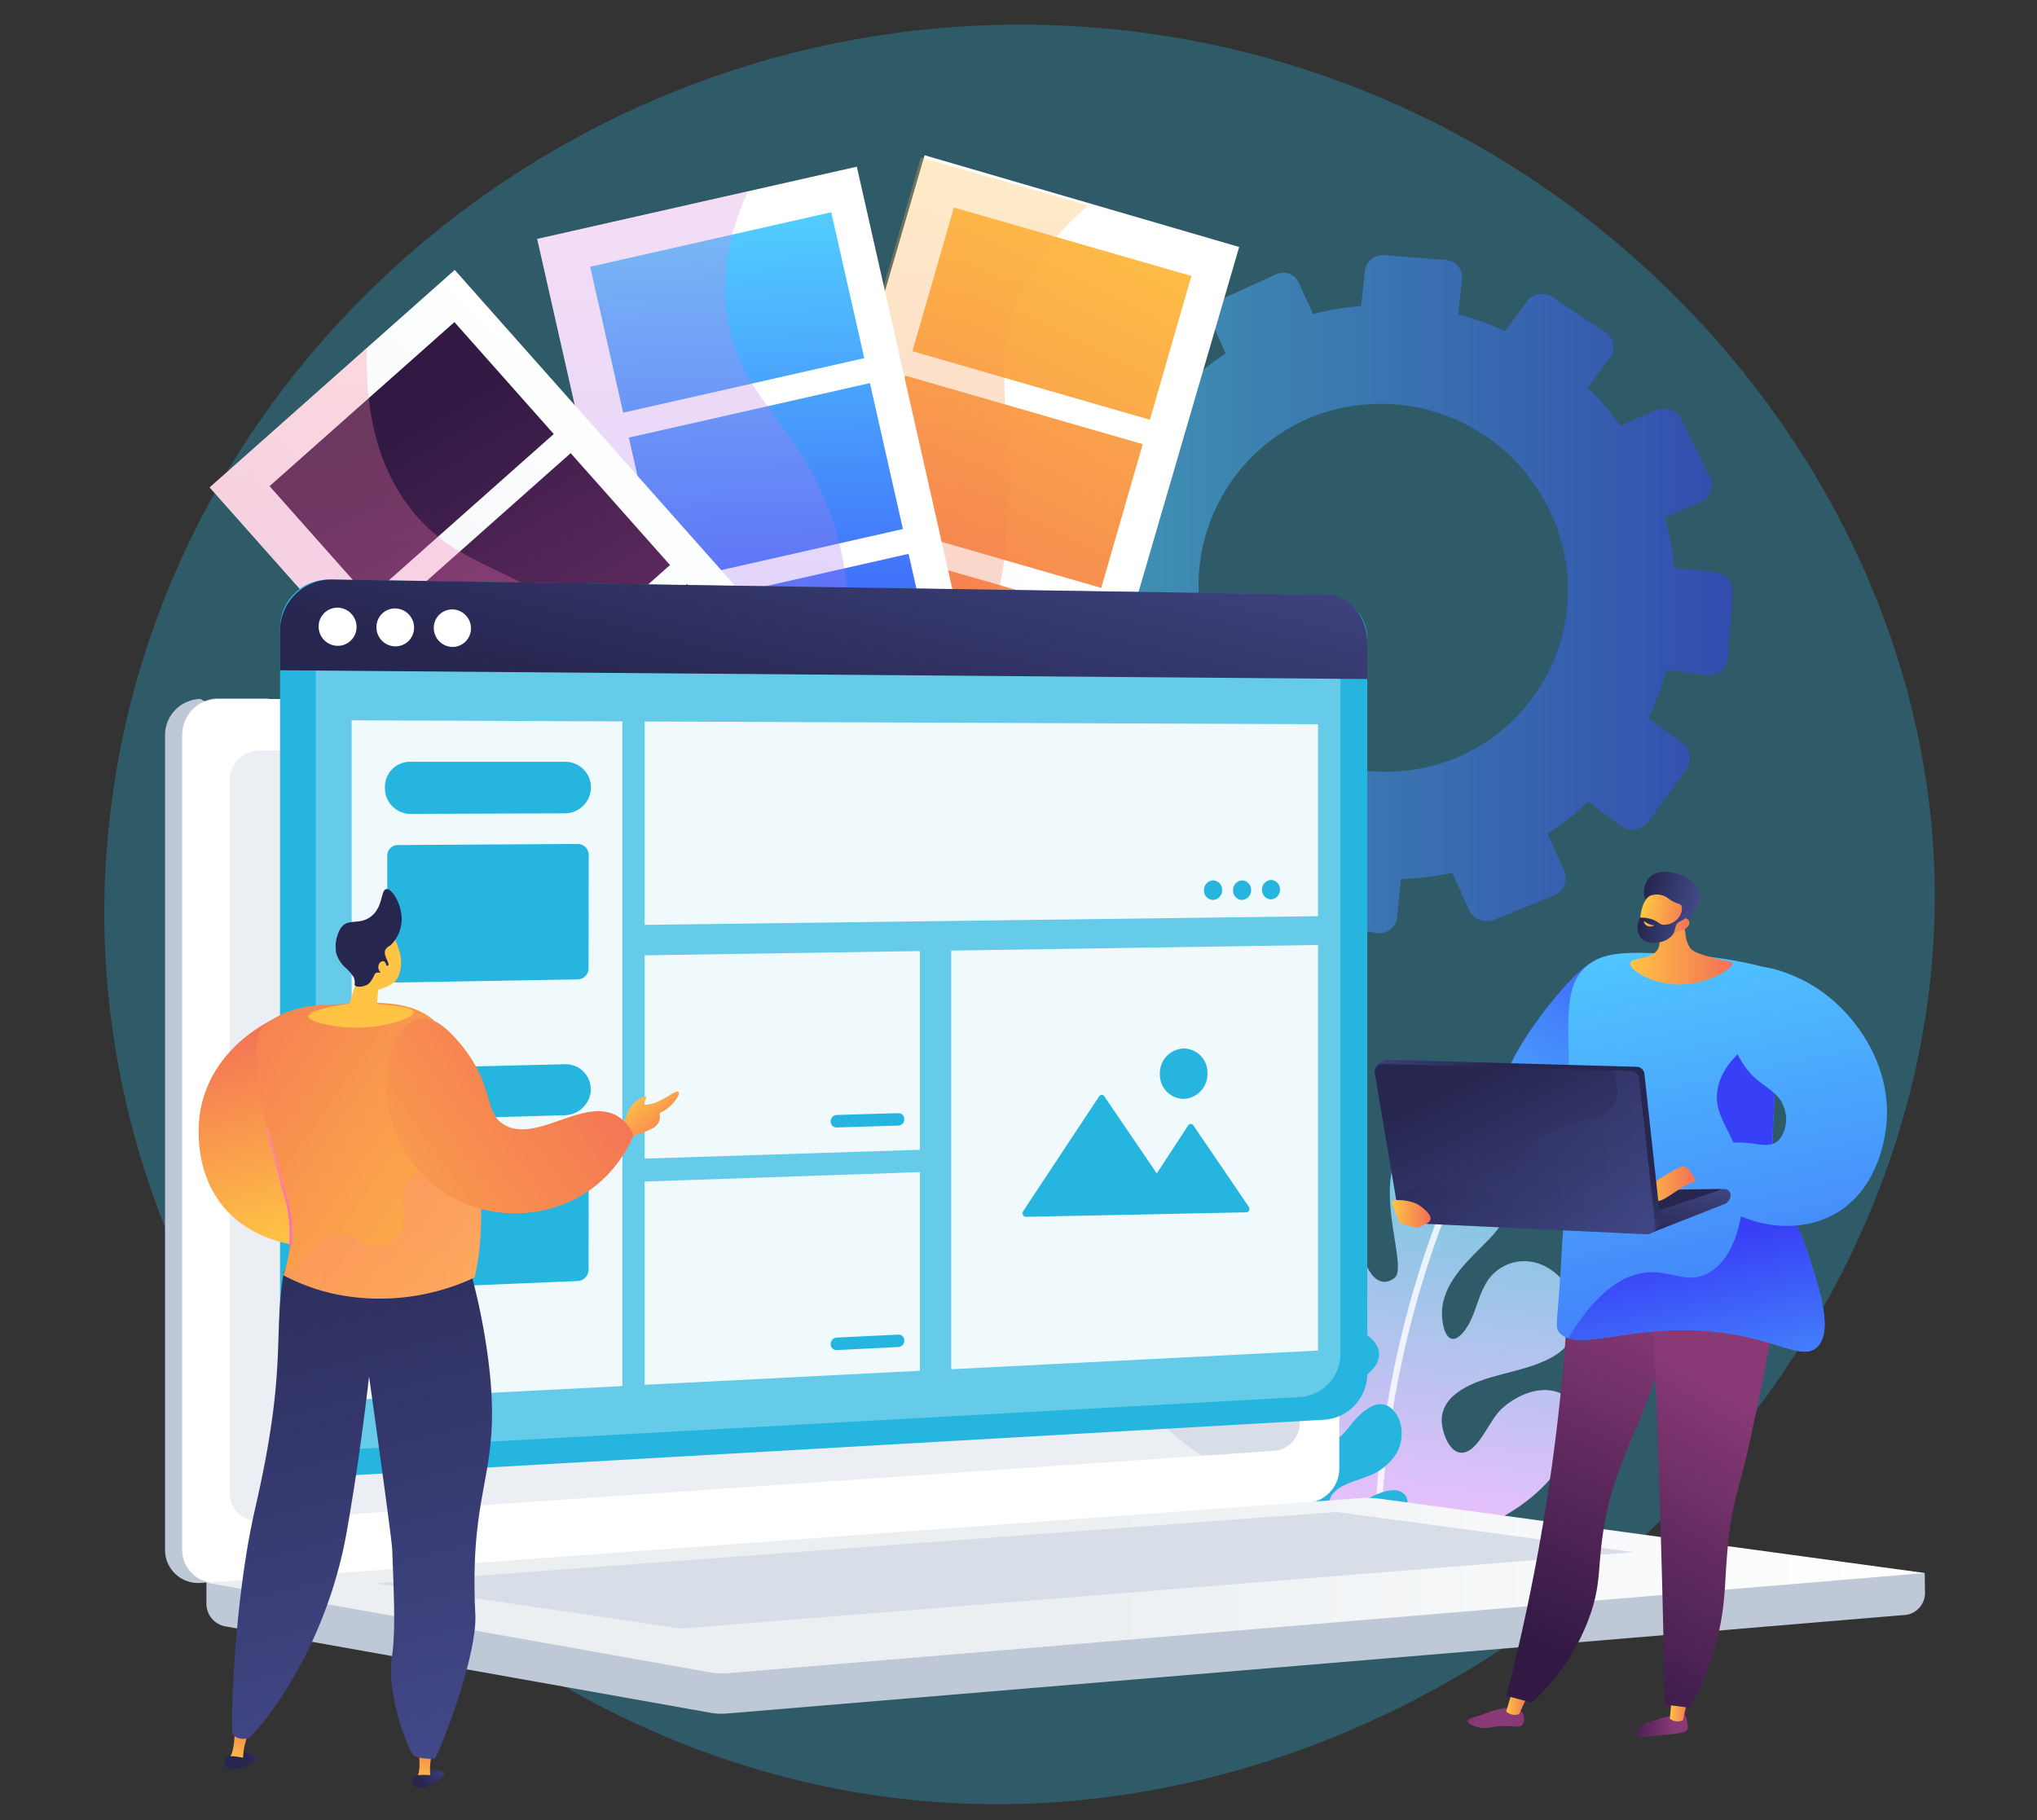 <svg xmlns="http://www.w3.org/2000/svg" xmlns:xlink="http://www.w3.org/1999/xlink" viewBox="0 0 254 227"><rect x="0" y="0" width="254" height="227" fill="#333333" stroke="none"/><defs><style>.cls-1{isolation:isolate;}.cls-2,.cls-7{fill:#25b5df;}.cls-13,.cls-2,.cls-50,.cls-70{mix-blend-mode:multiply;}.cls-13,.cls-2,.cls-32,.cls-50{opacity:0.3;}.cls-3{opacity:0.5;fill:url(#linear-gradient);}.cls-4{fill:url(#Безымянный_градиент_78);}.cls-30,.cls-32,.cls-5{mix-blend-mode:soft-light;}.cls-5{opacity:0.8;}.cls-30,.cls-32,.cls-6{fill:#fff;}.cls-8{fill:url(#linear-gradient-2);}.cls-9{fill:url(#linear-gradient-3);}.cls-10{fill:url(#linear-gradient-4);}.cls-11{fill:url(#linear-gradient-5);}.cls-12{fill:url(#linear-gradient-6);}.cls-14{fill:url(#linear-gradient-7);}.cls-15{fill:url(#linear-gradient-8);}.cls-16{fill:url(#linear-gradient-9);}.cls-17{fill:url(#linear-gradient-10);}.cls-18{fill:url(#linear-gradient-11);}.cls-19{fill:url(#linear-gradient-12);}.cls-20{fill:url(#linear-gradient-13);}.cls-21{fill:url(#linear-gradient-14);}.cls-22{fill:url(#linear-gradient-15);}.cls-23{fill:url(#linear-gradient-16);}.cls-24{fill:url(#linear-gradient-17);}.cls-25{fill:url(#linear-gradient-18);}.cls-26{fill:url(#linear-gradient-19);}.cls-27{fill:url(#linear-gradient-20);}.cls-28{fill:#bfc8d6;}.cls-29{fill:#d8dee8;}.cls-30{opacity:0.48;}.cls-31{fill:url(#linear-gradient-21);}.cls-33{fill:url(#linear-gradient-22);}.cls-34{opacity:0.9;}.cls-35{fill:url(#Безымянный_градиент_3);}.cls-36{fill:url(#linear-gradient-23);}.cls-37{fill:url(#linear-gradient-24);}.cls-38{fill:url(#linear-gradient-25);}.cls-39{fill:url(#linear-gradient-26);}.cls-40{fill:url(#linear-gradient-27);}.cls-41{fill:url(#linear-gradient-28);}.cls-42{fill:url(#linear-gradient-29);}.cls-43{fill:url(#linear-gradient-30);}.cls-44{fill:url(#linear-gradient-31);}.cls-45{fill:url(#linear-gradient-32);}.cls-46{fill:url(#linear-gradient-33);}.cls-47{fill:url(#linear-gradient-34);}.cls-48{fill:url(#linear-gradient-35);}.cls-49{fill:url(#linear-gradient-36);}.cls-50{fill:url(#linear-gradient-37);}.cls-51{fill:url(#linear-gradient-38);}.cls-52{fill:url(#linear-gradient-39);}.cls-53{fill:url(#linear-gradient-40);}.cls-54{fill:url(#linear-gradient-41);}.cls-55{fill:url(#linear-gradient-42);}.cls-56{fill:url(#linear-gradient-43);}.cls-57{fill:url(#linear-gradient-44);}.cls-58{fill:url(#linear-gradient-45);}.cls-59{fill:url(#linear-gradient-46);}.cls-60{fill:url(#linear-gradient-47);}.cls-61{fill:url(#linear-gradient-48);}.cls-62{fill:url(#linear-gradient-49);}.cls-63{fill:url(#linear-gradient-50);}.cls-64{fill:url(#linear-gradient-51);}.cls-65{fill:url(#linear-gradient-52);}.cls-66{fill:url(#linear-gradient-53);}.cls-67{fill:#26264f;}.cls-68{fill:url(#linear-gradient-54);}.cls-69{fill:url(#linear-gradient-55);}.cls-70{opacity:0.2;fill:url(#linear-gradient-56);}.cls-71{fill:url(#linear-gradient-57);}.cls-72{fill:url(#linear-gradient-58);}</style><linearGradient id="linear-gradient" x1="131.26" y1="74.09" x2="216.06" y2="74.09" gradientUnits="userSpaceOnUse"><stop offset="0" stop-color="#53d8ff"/><stop offset="1" stop-color="#3840f7"/></linearGradient><linearGradient id="Безымянный_градиент_78" x1="181.47" y1="118.55" x2="158.28" y2="298.08" gradientUnits="userSpaceOnUse"><stop offset="0" stop-color="#3cc"/><stop offset="0.41" stop-color="#f2bfff"/><stop offset="0.98" stop-color="#f2bfff"/></linearGradient><linearGradient id="linear-gradient-2" x1="7853.21" y1="3766.47" x2="7874.56" y2="3799.67" gradientTransform="matrix(0.98, 0.19, 0.19, -0.98, -8327.33, 2261.91)" gradientUnits="userSpaceOnUse"><stop offset="0" stop-color="#fff"/><stop offset="1" stop-color="#f4f7fa"/></linearGradient><linearGradient id="linear-gradient-3" x1="8980.27" y1="3200" x2="8998.22" y2="3290.27" gradientTransform="matrix(1, 0, 0, -1, -8853.68, 3259.7)" gradientUnits="userSpaceOnUse"><stop offset="0" stop-color="#ffc444"/><stop offset="1" stop-color="#f36f56"/></linearGradient><linearGradient id="linear-gradient-4" x1="8974.62" y1="3193.48" x2="8992.58" y2="3283.75" gradientTransform="matrix(1, 0, 0, -1, -8859.74, 3302.52)" xlink:href="#linear-gradient-3"/><linearGradient id="linear-gradient-5" x1="8970.41" y1="3194.14" x2="8988.37" y2="3284.41" gradientTransform="matrix(1, 0, 0, -1, -8865.8, 3345.35)" xlink:href="#linear-gradient-3"/><linearGradient id="linear-gradient-6" x1="8967.44" y1="3201.08" x2="8985.4" y2="3291.34" gradientTransform="matrix(1, 0, 0, -1, -8871.86, 3388.17)" xlink:href="#linear-gradient-3"/><linearGradient id="linear-gradient-7" x1="7893.38" y1="3729.31" x2="7868.3" y2="3790.63" gradientTransform="matrix(-0.89, -0.46, -0.46, 0.89, 8839.66, 323.64)" xlink:href="#linear-gradient-3"/><linearGradient id="linear-gradient-8" x1="7904.95" y1="3744.53" x2="7873.44" y2="3801.62" gradientTransform="matrix(0.77, 0.64, 0.64, -0.77, -8372.24, -2086.74)" xlink:href="#linear-gradient-2"/><linearGradient id="linear-gradient-9" x1="11775.65" y1="761.44" x2="11789.8" y2="837.42" gradientTransform="matrix(1, 0, 0, -1, -11688.44, 817.24)" xlink:href="#linear-gradient"/><linearGradient id="linear-gradient-10" x1="11771.72" y1="762.17" x2="11785.87" y2="838.16" gradientTransform="matrix(1, 0, 0, -1, -11683.62, 860.38)" xlink:href="#linear-gradient"/><linearGradient id="linear-gradient-11" x1="11767.78" y1="762.91" x2="11781.94" y2="838.89" gradientTransform="matrix(1, 0, 0, -1, -11678.8, 903.52)" xlink:href="#linear-gradient"/><linearGradient id="linear-gradient-12" x1="11761.26" y1="749.72" x2="11775.41" y2="825.7" gradientTransform="matrix(1, 0, 0, -1, -11673.98, 946.67)" xlink:href="#linear-gradient"/><linearGradient id="linear-gradient-13" x1="7911.67" y1="3748.24" x2="7880.16" y2="3805.33" gradientTransform="matrix(-0.89, -0.46, -0.46, 0.89, 8839.66, 323.64)" gradientUnits="userSpaceOnUse"><stop offset="0" stop-color="#e38ddd"/><stop offset="1" stop-color="#9571f6"/></linearGradient><linearGradient id="linear-gradient-14" x1="7890.03" y1="3793.9" x2="7899.85" y2="3830.16" gradientTransform="matrix(0.36, 0.93, 0.93, -0.36, -6318.81, -5902.59)" xlink:href="#linear-gradient-2"/><linearGradient id="linear-gradient-15" x1="13050.01" y1="-2715.8" x2="13064.16" y2="-2639.82" gradientTransform="matrix(1, 0, 0, -1, -12999.27, -2654.75)" gradientUnits="userSpaceOnUse"><stop offset="0" stop-color="#311944"/><stop offset="1" stop-color="#893976"/></linearGradient><linearGradient id="linear-gradient-16" x1="13045.21" y1="-2719.72" x2="13059.37" y2="-2643.74" gradientTransform="matrix(1, 0, 0, -1, -12984.78, -2616.58)" xlink:href="#linear-gradient-15"/><linearGradient id="linear-gradient-17" x1="13040.77" y1="-2721.71" x2="13054.93" y2="-2645.72" gradientTransform="matrix(1, 0, 0, -1, -12970.28, -2578.4)" xlink:href="#linear-gradient-15"/><linearGradient id="linear-gradient-18" x1="13035.99" y1="-2725.59" x2="13050.14" y2="-2649.6" gradientTransform="matrix(1, 0, 0, -1, -12955.78, -2540.22)" xlink:href="#linear-gradient-15"/><linearGradient id="linear-gradient-19" x1="7931.2" y1="3765.84" x2="7902.06" y2="3811.91" gradientTransform="matrix(-0.89, -0.46, -0.46, 0.89, 8839.66, 323.64)" gradientUnits="userSpaceOnUse"><stop offset="0" stop-color="#ff9085"/><stop offset="1" stop-color="#fb6fbb"/></linearGradient><linearGradient id="linear-gradient-20" x1="8977.43" y1="3308.11" x2="8986.12" y2="3308.11" gradientTransform="matrix(-0.96, -0.28, -0.28, 0.96, 9656.77, -563.07)" xlink:href="#linear-gradient-13"/><linearGradient id="linear-gradient-21" x1="25.74" y1="197.75" x2="239.99" y2="197.75" gradientUnits="userSpaceOnUse"><stop offset="0.49" stop-color="#ebeff2"/><stop offset="1" stop-color="#fff"/></linearGradient><linearGradient id="linear-gradient-22" x1="110.25" y1="49.55" x2="99.97" y2="92.78" gradientUnits="userSpaceOnUse"><stop offset="0" stop-color="#444b8c"/><stop offset="1" stop-color="#26264f"/></linearGradient><linearGradient id="Безымянный_градиент_3" x1="12986.7" y1="155.32" x2="12912.47" y2="26.76" gradientTransform="matrix(-1, 0, 0, 1, 13169.61, 0)" gradientUnits="userSpaceOnUse"><stop offset="0" stop-color="#53d8ff"/><stop offset="0.36" stop-color="#3840f7"/></linearGradient><linearGradient id="linear-gradient-23" x1="-2949.28" y1="444.46" x2="-2942.89" y2="444.46" gradientTransform="matrix(1, 0.03, -0.03, 1, 3165.04, -143.99)" xlink:href="#linear-gradient-15"/><linearGradient id="linear-gradient-24" x1="208.22" y1="213.05" x2="210.51" y2="213.05" gradientTransform="matrix(1, 0, 0, 1, 0, 0)" xlink:href="#linear-gradient-3"/><linearGradient id="linear-gradient-25" x1="-3038.34" y1="2389.05" x2="-3031.55" y2="2389.05" gradientTransform="matrix(0.96, 0.27, -0.27, 0.96, 3746.28, -1284.75)" xlink:href="#linear-gradient-15"/><linearGradient id="linear-gradient-26" x1="187.81" y1="212.29" x2="190.64" y2="212.29" gradientTransform="matrix(1, 0, 0, 1, 0, 0)" xlink:href="#linear-gradient-3"/><linearGradient id="linear-gradient-27" x1="12984" y1="202.27" x2="12965.91" y2="161.48" gradientTransform="matrix(-1, 0, 0, 1, 13169.61, 0)" xlink:href="#linear-gradient-15"/><linearGradient id="linear-gradient-28" x1="13035.24" y1="1207.31" x2="13017.15" y2="1166.53" gradientTransform="matrix(-0.99, -0.12, -0.12, 0.99, 13279.86, 602.76)" xlink:href="#linear-gradient-15"/><linearGradient id="linear-gradient-29" x1="12969.73" y1="106.47" x2="12948.42" y2="208.68" gradientTransform="matrix(-1, 0, 0, 1, 13169.61, 0)" xlink:href="#linear-gradient"/><linearGradient id="linear-gradient-30" x1="12951.4" y1="193.88" x2="12959.49" y2="155.45" gradientTransform="matrix(-1, 0, 0, 1, 13169.61, 0)" xlink:href="#linear-gradient"/><linearGradient id="linear-gradient-31" x1="12955.13" y1="103.43" x2="12933.81" y2="205.63" gradientTransform="matrix(-1, 0, 0, 1, 13169.61, 0)" xlink:href="#linear-gradient"/><linearGradient id="linear-gradient-32" x1="12973.31" y1="160.49" x2="12969.86" y2="150.71" gradientTransform="matrix(-1, 0, 0, 1, 13169.61, 0)" xlink:href="#linear-gradient-22"/><linearGradient id="linear-gradient-33" x1="12958.24" y1="146.33" x2="12959.5" y2="155.07" gradientTransform="matrix(-1, 0, 0, 1, 13169.61, 0)" xlink:href="#linear-gradient-22"/><linearGradient id="linear-gradient-34" x1="204.28" y1="147.7" x2="211.43" y2="147.7" gradientTransform="matrix(1, 0, 0, 1, 0, 0)" xlink:href="#linear-gradient-3"/><linearGradient id="linear-gradient-35" x1="12983.3" y1="147.09" x2="12976.57" y2="137.54" gradientTransform="matrix(-1, 0, 0, 1, 13169.61, 0)" xlink:href="#linear-gradient-22"/><linearGradient id="linear-gradient-36" x1="12970.4" y1="162.9" x2="12985.12" y2="133" gradientTransform="matrix(-1, 0, 0, 1, 13169.61, 0)" xlink:href="#linear-gradient-22"/><linearGradient id="linear-gradient-37" x1="12963.21" y1="143.71" x2="12995.54" y2="143.71" gradientTransform="matrix(-1, 0, 0, 1, 13169.61, 0)" xlink:href="#linear-gradient-22"/><linearGradient id="linear-gradient-38" x1="173.56" y1="151.36" x2="178.38" y2="151.36" gradientTransform="matrix(1, 0, 0, 1, 0, 0)" xlink:href="#linear-gradient-3"/><linearGradient id="linear-gradient-39" x1="203.22" y1="117.44" x2="216.01" y2="117.44" gradientTransform="matrix(1, 0, 0, 1, 0, 0)" xlink:href="#linear-gradient-3"/><linearGradient id="linear-gradient-40" x1="300.09" y1="1024.01" x2="307.21" y2="1024.01" gradientTransform="matrix(0.98, 0.19, -0.19, 0.98, 105.89, -950.41)" gradientUnits="userSpaceOnUse"><stop offset="0" stop-color="#26264f"/><stop offset="1" stop-color="#444b8c"/></linearGradient><linearGradient id="linear-gradient-41" x1="300.27" y1="1025.9" x2="306.45" y2="1025.9" gradientTransform="matrix(0.98, 0.19, -0.19, 0.98, 105.89, -950.41)" xlink:href="#linear-gradient-3"/><linearGradient id="linear-gradient-42" x1="300.2" y1="1026.37" x2="306.36" y2="1026.37" xlink:href="#linear-gradient-40"/><linearGradient id="linear-gradient-43" x1="300.86" y1="1026.96" x2="302.22" y2="1026.96" gradientTransform="matrix(0.98, 0.19, -0.19, 0.98, 105.89, -950.41)" xlink:href="#linear-gradient-3"/><linearGradient id="linear-gradient-44" x1="10310.9" y1="154.02" x2="10317.78" y2="126.49" gradientTransform="matrix(-1, 0, 0, 1, 10350.43, 0)" xlink:href="#linear-gradient-3"/><linearGradient id="linear-gradient-45" x1="10609.03" y1="937.78" x2="10612.3" y2="940.68" gradientTransform="matrix(-0.99, -0.14, -0.14, 0.99, 10669.32, 774.46)" xlink:href="#linear-gradient-22"/><linearGradient id="linear-gradient-46" x1="9686.91" y1="940.67" x2="9686.91" y2="934.98" gradientTransform="matrix(-0.99, -0.14, -0.14, 0.99, 9753.12, 644.95)" xlink:href="#linear-gradient-3"/><linearGradient id="linear-gradient-47" x1="10609.36" y1="937.41" x2="10612.63" y2="940.31" gradientTransform="matrix(-0.99, -0.14, -0.14, 0.99, 10669.32, 774.46)" xlink:href="#linear-gradient-22"/><linearGradient id="linear-gradient-48" x1="10294.36" y1="219.59" x2="10297.63" y2="222.5" gradientTransform="matrix(-1, 0, 0, 1, 10350.43, 0)" xlink:href="#linear-gradient-22"/><linearGradient id="linear-gradient-49" x1="9372.2" y1="222.5" x2="9372.2" y2="216.82" gradientTransform="matrix(-1, 0, 0, 1, 9425.12, 0)" xlink:href="#linear-gradient-3"/><linearGradient id="linear-gradient-50" x1="-168.49" y1="225.11" x2="-189.78" y2="139.16" gradientTransform="translate(221.69)" xlink:href="#linear-gradient-22"/><linearGradient id="linear-gradient-51" x1="70.47" y1="161.03" x2="16.64" y2="123.6" gradientTransform="matrix(1, 0, 0, 1, 0, 0)" xlink:href="#linear-gradient-3"/><linearGradient id="linear-gradient-52" x1="10294.69" y1="219.22" x2="10297.96" y2="222.13" gradientTransform="matrix(-1, 0, 0, 1, 10350.43, 0)" xlink:href="#linear-gradient-22"/><linearGradient id="linear-gradient-53" x1="10121.41" y1="-342.05" x2="10139.09" y2="-319.81" gradientTransform="matrix(-1, 0.07, 0.07, 1, 10173.55, -248.79)" xlink:href="#linear-gradient-3"/><linearGradient id="linear-gradient-54" x1="10122.16" y1="-342.64" x2="10139.84" y2="-320.4" gradientTransform="matrix(-1, 0.07, 0.07, 1, 10173.55, -248.79)" xlink:href="#linear-gradient-3"/><linearGradient id="linear-gradient-55" x1="33.17" y1="148.08" x2="36.42" y2="148.08" gradientTransform="matrix(1, 0, 0, 1, 0, 0)" xlink:href="#linear-gradient-19"/><linearGradient id="linear-gradient-56" x1="35.5" y1="153.13" x2="60" y2="153.13" gradientTransform="matrix(1, 0, 0, 1, 0, 0)" xlink:href="#linear-gradient-19"/><linearGradient id="linear-gradient-57" x1="78.91" y1="136.59" x2="83.8" y2="142.74" gradientTransform="matrix(1, 0, 0, 1, 0, 0)" xlink:href="#linear-gradient-3"/><linearGradient id="linear-gradient-58" x1="10325.5" y1="164.01" x2="10274.06" y2="128.24" gradientTransform="matrix(-1, 0, 0, 1, 10350.43, 0)" xlink:href="#linear-gradient-3"/></defs><g class="cls-1"><g id="Illustration"><path class="cls-2" d="M130.67,3.12C72.23,1.4,21.62,43.8,14,99.43,5.61,160.27,51.63,215,108.25,223.77c70.44,10.9,138.76-52.18,132.62-120.61C236.25,51.6,190.08,4.87,130.67,3.12Z"/><path class="cls-3" d="M213.79,71.36l-5-.56a36.24,36.24,0,0,0-1.21-6.28l4.49-1.92a2.22,2.22,0,0,0,1.14-3.05l-3.58-7.24a2.47,2.47,0,0,0-3.18-1.14l-4.42,1.93A36.47,36.47,0,0,0,198,48.32l2.75-3.75a2.18,2.18,0,0,0-.58-3.12l-6.57-4.4a2.38,2.38,0,0,0-3.21.54l-2.71,3.7a37.15,37.15,0,0,0-5.83-2.08l.45-4.44a2.17,2.17,0,0,0-2-2.35l-7.67-.6a2.26,2.26,0,0,0-2.44,2l-.47,4.34a36.33,36.33,0,0,0-6,1l-1.78-3.93a2.13,2.13,0,0,0-2.86-1l-6.84,3.12a2.2,2.2,0,0,0-1.13,2.84l1.71,3.89a34.55,34.55,0,0,0-4.69,3.77l-3.4-2.48a2.15,2.15,0,0,0-3,.51l-4.42,6a2.14,2.14,0,0,0,.4,3L141,57.37A36.25,36.25,0,0,0,138.79,63l-4.17-.47a2.2,2.2,0,0,0-2.38,1.93l-1,7.48a2.16,2.16,0,0,0,1.83,2.44l4.16.51a35.43,35.43,0,0,0,.81,6.1l-3.91,1.71A2.27,2.27,0,0,0,133,85.6l2.86,7.18A2.15,2.15,0,0,0,138.71,94l4-1.69a36.22,36.22,0,0,0,3.75,5.06l-2.61,3.56a2.38,2.38,0,0,0,.43,3.24l6.16,5a2.17,2.17,0,0,0,3.16-.38l2.67-3.63a37.42,37.42,0,0,0,5.87,2.57l-.51,4.64a2.48,2.48,0,0,0,2,2.71l8,1.27a2.23,2.23,0,0,0,2.58-2l.48-4.72a36.11,36.11,0,0,0,6.41-.79l2,4.5a2.5,2.5,0,0,0,3.17,1.38l7.56-3.06a2.32,2.32,0,0,0,1.18-3.16l-2.05-4.54a34.26,34.26,0,0,0,5.09-4l4,3a2.41,2.41,0,0,0,3.41-.41l4.83-6.6a2.43,2.43,0,0,0-.63-3.39l-4.11-3a34.94,34.94,0,0,0,2.24-6l5,.62a2.3,2.3,0,0,0,2.64-2.07l.65-8.14A2.5,2.5,0,0,0,213.79,71.36Zm-32.2,23.15a23.29,23.29,0,0,1-30.34-12.6,22.73,22.73,0,0,1,11.59-29.59,23.29,23.29,0,0,1,30.43,11.45A22.67,22.67,0,0,1,181.59,94.51Z"/><path class="cls-4" d="M170.41,194.15c9-1.15,20.42-4.2,25-12.77,1.09-2,2.19-6-.57-7.49-2.51-1.37-5.77.08-7.64,1.85-1.38,1.3-2.45,4.22-4,5.14-2.26,1.35-3.48-2.33-3.43-3.85.11-3.39,4.28-4.78,7.06-5.52,4.6-1.22,10-2.27,9.68-7.46s-5.35-8.3-9.25-6c-3.2,1.87-2.75,5.86-4.94,8.26-2,2.12-2.63-1.33-2.5-3,.29-3.68,3.52-6.34,5.9-8.81,2.69-2.79,5.66-8.39,2.8-12.08-1.65-2.12-5.85-2.62-8.33-2.26-12.13,1.75-4.08,17.45-6.29,19.2s-4.29-1.31-4.29-6-.7-8.1-5.57-6.61-5.79,13.67-.23,18.35-.35,9.78-1.84,6.43c-1.08-2.42-2-8.76-5.14-9.46-5.18-1.16-5.11,9.43-3.62,11.9,2.1,3.45,6.83,4.2,9.47,7.18.76.87,2.5,3,1.82,4.28-.93,1.76-3.55-.13-4.52-.95-2.16-1.83-5.15-8.08-8.2-3.93C148,185.65,154.32,193.25,170.41,194.15Z"/><g class="cls-5"><path class="cls-6" d="M171.71,193.12c-.22,0-.39-.11-.39-.32a124.28,124.28,0,0,1,7.81-40.57.38.38,0,0,1,.49-.22.4.4,0,0,1,.24.51,123.24,123.24,0,0,0-7.76,40.26.35.35,0,0,1-.39.34Z"/></g><path class="cls-7" d="M175,186.25c-1.46-1.24-4.56.7-5.85,1.44-.75.43-1.77,1.09-2.67.71s-.87-1.39-.3-2.09c1-1.26,3-1.61,4.4-2.22a6.77,6.77,0,0,0,3.69-3.1,5,5,0,0,0,.06-4.26c-1.87-3.36-4.6-.74-6.13,1.26-.74,1-2.39,2.65-3.65,1.5s-.19-3.39.85-4.35a49.09,49.09,0,0,1,4.47-3.21c1.33-1,2.7-2.39,1.81-4.13a4.13,4.13,0,0,0-3.88-2c-3.4.26-3.93,5.23-6.17,7.14-.79.67-2.59,1.21-3.54.55s-.33-2.22,0-3.06c1-2.5,8.39-10.87,2.29-11.92a6.75,6.75,0,0,0-4.86,1.2c-2.28,1.84-3.48,5.48-4.08,8.25a30.84,30.84,0,0,0,.16,13.52c2.33,9.57,7.79,12.64,7.79,12.64a16,16,0,0,0,7.78.65c2.88-.61,6.32-2.75,7.75-5.41C175.41,188.53,175.92,187,175,186.25Z"/><rect class="cls-8" x="98.64" y="23.12" width="40.86" height="110.92" transform="matrix(-0.96, -0.28, 0.28, -0.96, 211.68, 187.1)"/><rect class="cls-9" x="115.75" y="29.76" width="30.82" height="18.66" transform="translate(246.34 113.04) rotate(-163.9)"/><rect class="cls-10" x="109.7" y="50.75" width="30.82" height="18.66" transform="translate(228.64 152.5) rotate(-163.9)"/><rect class="cls-11" x="103.64" y="71.73" width="30.82" height="18.66" transform="translate(210.94 191.96) rotate(-163.9)"/><rect class="cls-12" x="97.58" y="92.72" width="30.82" height="18.66" transform="translate(193.24 231.43) rotate(-163.9)"/><g class="cls-13"><path class="cls-14" d="M114.83,19.63l20.87,6a30.37,30.37,0,0,0-8.55,11.41c-3.79,9.11-.65,15.61-1.49,28.39-.88,13.34-5.15,19.18-9.26,31.24a124.66,124.66,0,0,0-6.43,37L84.06,126.2Z"/></g><rect class="cls-15" x="78.71" y="23.93" width="40.86" height="110.92" transform="translate(213.35 134.96) rotate(167.26)"/><rect class="cls-16" x="75.27" y="29.64" width="30.82" height="18.66" transform="translate(187.72 56.98) rotate(167.26)"/><rect class="cls-17" x="80.09" y="50.94" width="30.82" height="18.66" transform="translate(201.94 98) rotate(167.26)"/><rect class="cls-18" x="84.9" y="72.25" width="30.82" height="18.66" transform="translate(216.15 139.02) rotate(167.26)"/><rect class="cls-19" x="89.72" y="93.55" width="30.82" height="18.66" transform="translate(230.37 180.04) rotate(167.26)"/><g class="cls-13"><path class="cls-20" d="M67,29.8l26.25-5.93c-3,6.61-3.16,11.78-2.61,15.54C92.17,50,100,52.68,104,65.49c3.82,12,.18,19.78-.38,29.54-.52,9.3,1.67,21.77,12.37,37.4L91.44,138Z"/></g><rect class="cls-21" x="57.81" y="33.24" width="40.86" height="110.92" transform="translate(195.63 103.11) rotate(138.41)"/><rect class="cls-22" x="35.92" y="48.05" width="30.82" height="18.66" transform="translate(127.81 66.22) rotate(138.41)"/><rect class="cls-23" x="50.42" y="64.38" width="30.82" height="18.66" transform="translate(163.99 85.15) rotate(138.41)"/><rect class="cls-24" x="64.91" y="80.72" width="30.82" height="18.66" transform="translate(200.17 104.08) rotate(138.41)"/><rect class="cls-25" x="79.41" y="97.05" width="30.82" height="18.66" transform="translate(236.36 123.01) rotate(138.41)"/><g class="cls-13"><path class="cls-26" d="M26.15,60.78,45.76,43.37c-.34,10,2.4,16,5.12,19.65C57.24,71.61,65.39,70.3,75,79.66c9,8.79,9.5,17.35,13.62,26.22,3.66,7.86,10.71,17.05,25.25,25.32L99.77,143.74Z"/></g><circle class="cls-27" cx="109.41" cy="123.83" r="4.35"/><path class="cls-28" d="M240,196.17,25.74,194.32v5.48a2.9,2.9,0,0,0,2.2,3l60.58,10.79a8,8,0,0,0,2.18.1l147-12.3a2.77,2.77,0,0,0,2.33-2.9Z"/><path class="cls-28" d="M161.14,187.39,25,197.41a4.13,4.13,0,0,1-4.42-4.26V91.75A4.51,4.51,0,0,1,25,87.17l4.82,2.77,131.35-2.77a3.91,3.91,0,0,1,3.64,4.14V183A4.29,4.29,0,0,1,161.14,187.39Z"/><path class="cls-6" d="M163.32,187.39l-136.18,10a4.13,4.13,0,0,1-4.41-4.26V91.75a4.5,4.5,0,0,1,4.41-4.58H163.32A3.91,3.91,0,0,1,167,91.31V183A4.29,4.29,0,0,1,163.32,187.39Z"/><path class="cls-29" d="M159.07,180.92,32.24,189.63a3.38,3.38,0,0,1-3.59-3.49V97.36a3.69,3.69,0,0,1,3.59-3.76l126.83-.55a3.22,3.22,0,0,1,3,3.4v80.86A3.5,3.5,0,0,1,159.07,180.92Z"/><path class="cls-6" d="M100,89.94a1.58,1.58,0,1,1-1.57-1.7A1.65,1.65,0,0,1,100,89.94Z"/><path class="cls-30" d="M27.14,197.41l135.49-10,.69-.05a3.66,3.66,0,0,0,2.39-1.22c-9.75-.53-15.8-4-19.71-7.57-7.84-7.17-6.48-14.25-14.94-19-10.55-5.89-18.85,1.57-26.86-5.79-4.85-4.47-2.47-7.79-8.44-14.46-6.62-7.39-10.92-4.91-17.57-11.55-8.41-8.41-4.2-15-11.44-21-8.79-7.33-18.26-.55-26.63-7.57-3.6-3-5.58-7.43-6.61-12.11H27.14a4.5,4.5,0,0,0-4.41,4.58v101.4A4.13,4.13,0,0,0,27.14,197.41Z"/><path class="cls-31" d="M169.73,186.83l-144,10.55,62.78,11.18a8.38,8.38,0,0,0,2.18.11L240,196.17l-68-9.27A11.67,11.67,0,0,0,169.73,186.83Z"/><polygon class="cls-29" points="46.75 197.47 166.63 188.56 203.73 193.57 84.88 203.1 46.75 197.47"/><path class="cls-6" d="M88,156.1V126.16c0-1.92,1.62-3.12,3-2.24l25.08,15.74a2.89,2.89,0,0,1,0,4.65L91,158.53C89.61,159.32,88,158,88,156.1Z"/><path class="cls-7" d="M170.49,171.13a5.78,5.78,0,0,1-5.14,5.91l-124.3,7.11a5.74,5.74,0,0,1-6.13-5.8v-100a6,6,0,0,1,6.13-6.06l124.3,1.91a5.5,5.5,0,0,1,5.14,5.7Z"/><path class="cls-32" d="M167.14,168.64a5.42,5.42,0,0,1-4.83,5.58L45.16,180.67a5.43,5.43,0,0,1-5.78-5.47V81.6a5.73,5.73,0,0,1,5.79-5.71l117.12,1.53a5.17,5.17,0,0,1,4.85,5.37Z"/><path class="cls-33" d="M170.49,80.1v4.58L34.92,83.59v-5a6.4,6.4,0,0,1,6.3-6.32L165.5,74.17C168.34,74.22,170.49,77,170.49,80.1Z"/><path class="cls-6" d="M44.46,78.19a2.34,2.34,0,0,1-2.36,2.35,2.4,2.4,0,0,1-2.37-2.41,2.35,2.35,0,0,1,2.37-2.35A2.41,2.41,0,0,1,44.46,78.19Z"/><path class="cls-6" d="M51.63,78.27a2.32,2.32,0,0,1-2.34,2.34,2.38,2.38,0,0,1-2.35-2.39,2.32,2.32,0,0,1,2.35-2.34A2.39,2.39,0,0,1,51.63,78.27Z"/><path class="cls-6" d="M58.73,78.35a2.31,2.31,0,0,1-2.32,2.33,2.37,2.37,0,0,1-2.32-2.38A2.3,2.3,0,0,1,56.41,76,2.37,2.37,0,0,1,58.73,78.35Z"/><g class="cls-34"><polygon class="cls-6" points="77.6 172.86 43.85 174.58 43.85 89.83 77.6 89.97 77.6 172.86"/><polygon class="cls-6" points="164.35 114.26 80.39 115.34 80.39 89.98 164.35 90.32 164.35 114.26"/><polygon class="cls-6" points="114.7 143.39 80.39 144.49 80.39 119.14 114.7 118.61 114.7 143.39"/><polygon class="cls-6" points="114.7 170.95 80.39 172.7 80.39 147.35 114.7 146.18 114.7 170.95"/><polygon class="cls-6" points="164.35 168.43 118.61 170.76 118.61 118.55 164.35 117.85 164.35 168.43"/></g><path class="cls-7" d="M155.73,150.52l-6.94-10.19a.38.38,0,0,0-.31-.16.34.34,0,0,0-.31.17l-3.93,6-6.55-9.63a.37.37,0,0,0-.32-.17.4.4,0,0,0-.31.18l-9.5,14.36a.46.46,0,0,0,0,.44.39.39,0,0,0,.33.23l13.06-.26,6.65-.14,7.84-.16a.46.46,0,0,0,.33-.25A.5.5,0,0,0,155.73,150.52Z"/><path class="cls-7" d="M150.56,133.85a3.09,3.09,0,0,1-2.93,3.19,3,3,0,0,1-3-3.11,3.08,3.08,0,0,1,2.94-3.17A3,3,0,0,1,150.56,133.85Z"/><path class="cls-7" d="M73.69,98.24a3.26,3.26,0,0,1-3.22,3.19l-19.26.07A3.19,3.19,0,0,1,48,98.28v0A3.13,3.13,0,0,1,51.15,95H70.51a3.21,3.21,0,0,1,3.18,3.18Z"/><path class="cls-7" d="M112.76,139.58a.77.77,0,0,1-.73.79l-7.71.24a.74.74,0,0,1-.74-.76h0a.79.79,0,0,1,.74-.8l7.71-.23a.73.73,0,0,1,.73.76Z"/><path class="cls-7" d="M112.76,167.18a.8.8,0,0,1-.73.81l-7.71.38a.72.72,0,0,1-.74-.75h0a.8.8,0,0,1,.74-.81l7.71-.37a.71.71,0,0,1,.73.74Z"/><path class="cls-7" d="M152.39,111a1.2,1.2,0,0,1-1.13,1.23,1.16,1.16,0,0,1-1.13-1.21,1.2,1.2,0,0,1,1.13-1.23A1.17,1.17,0,0,1,152.39,111Z"/><path class="cls-7" d="M156,111a1.19,1.19,0,0,1-1.12,1.23,1.15,1.15,0,0,1-1.12-1.2,1.19,1.19,0,0,1,1.12-1.23A1.15,1.15,0,0,1,156,111Z"/><path class="cls-7" d="M159.6,110.93a1.19,1.19,0,0,1-1.11,1.23,1.15,1.15,0,0,1-1.12-1.2,1.17,1.17,0,0,1,1.12-1.22A1.15,1.15,0,0,1,159.6,110.93Z"/><path class="cls-7" d="M73.41,106.53A1.38,1.38,0,0,0,72,105.25l-22.4.14a1.31,1.31,0,0,0-1.31,1.31v14.54a1.23,1.23,0,0,0,1.24,1.29l22.5-.39a1.39,1.39,0,0,0,1.36-1.31Z"/><path class="cls-7" d="M73.69,135.82a3.35,3.35,0,0,1-3.22,3.26l-19.26.55A3.09,3.09,0,0,1,48,136.49v0a3.24,3.24,0,0,1,3.12-3.3l19.36-.47a3.12,3.12,0,0,1,3.18,3.1Z"/><path class="cls-7" d="M73.41,144.11A1.35,1.35,0,0,0,72,142.86l-22.4.7a1.36,1.36,0,0,0-1.31,1.35v14.54a1.19,1.19,0,0,0,1.24,1.25l22.5-.94a1.44,1.44,0,0,0,1.36-1.34Z"/><path class="cls-35" d="M187.73,137.31c-1.85-2,3.28-9.42,6-12.68,2.4-2.84,4.87-5.77,7.9-5.4a6.74,6.74,0,0,1,5.4,5.82C207.48,132.28,190.37,140.13,187.73,137.31Z"/><path class="cls-36" d="M210,213.76c.35.28.41,1,.45,1.45a1.3,1.3,0,0,1,0,.39c-.17.53-1.2.59-2.82.75-2.57.26-3.33.46-3.53.08s.27-.94.32-1a2.27,2.27,0,0,1,1.26-.69c1.21-.4,2-.62,2.28-.68C209.51,213.64,209.77,213.57,210,213.76Z"/><path class="cls-37" d="M208.48,211.42l-.26,2.92a1.59,1.59,0,0,0,1.63.2l.66-2.87Z"/><path class="cls-38" d="M189.68,213.38a1.44,1.44,0,0,1,.15,1.73c-.36.42-.9.11-2.42.15s-2.06.44-3.17.13c-.45-.12-1.24-.42-1.23-.74s.42-.35,1.76-.8a18,18,0,0,1,2.31-.74C188.1,212.94,189.13,212.77,189.68,213.38Z"/><path class="cls-39" d="M188.63,210.72l-.82,2.72a1.58,1.58,0,0,0,1.61.33l1.22-2.65Z"/><path class="cls-40" d="M195.91,151a253.77,253.77,0,0,1-2.24,30.65,254.09,254.09,0,0,1-5.83,29.84l3.14.84a26.54,26.54,0,0,0,7.61-11.86c1-3.42.67-5.17,1.31-9.37,1-6.69,3.06-10.19,5.18-15.59a89,89,0,0,0,5.36-21.46Z"/><path class="cls-41" d="M205.35,150.14q1,17.49,1.56,35.6.45,13.59.67,26.84l3.2.4a36.9,36.9,0,0,0,3.35-8.63c1.14-4.57.87-7.28,1.37-12,.56-5.32,1.38-6.48,2.82-13.18,2.93-13.61,4.4-20.41,1.13-24.64C218.39,153.13,215.06,149.69,205.35,150.14Z"/><path class="cls-42" d="M220.91,120.86a50.27,50.27,0,0,0-10.65-1.78c-6.4-.36-9.6-.54-11.87,1-5.24,3.52-1.19,11.64-3.33,31.79-.31,2.88-.38,5.78-.6,8.66-.37,4.78-.45,5-.12,5.52,2.09,3,9.86-1.54,21.26.27,6.38,1,9.27,3.34,11,1.66,2-2,.29-7.24-1.22-11.78-1.72-5.22-2.79-5.28-3.77-9.21-1-4.11-.41-6.22-.25-12.69A113.79,113.79,0,0,0,220.91,120.86Z"/><path class="cls-43" d="M205.42,158.69c3-.24,4.91,1.45,7.48.14,3.52-1.8,4.66-7.4,4.43-11.37-.34-6-3.78-7.61-3.18-11.5.32-2.1,1.82-4.9,7.22-7.75.07,2.4,0,4.45,0,6.08-.16,6.47-.78,8.58.25,12.69,1,3.93,2.05,4,3.77,9.21,1.51,4.54,3.25,9.82,1.22,11.78-1.75,1.68-4.64-.65-11-1.66-9.82-1.56-16.95,1.62-20.07.59C199.3,160.67,202.72,158.9,205.42,158.69Z"/><path class="cls-44" d="M216.85,121.28c2.13-1.75,6.41.23,7.55.76,6.38,2.95,12.1,10.89,10.68,19.29-.21,1.26-1.2,7.16-6.19,10-4.5,2.58-10.58,1.92-15.45-1.73l-2-1.78c-.66-.7-1.31-1.41-2-2.12a15.66,15.66,0,0,1,5.24-2.88c3.23-1.05,5.59.83,7.1-.6a4.13,4.13,0,0,0,.78-3.77c-.52-2.13-2.39-2.72-3.95-4.23C215,130.69,214.3,123.37,216.85,121.28Z"/><polygon class="cls-45" points="186.28 148.7 214.79 148.27 207.21 151.93 186.21 150.56 186.28 148.7"/><path class="cls-46" d="M215.8,149h0a1.26,1.26,0,0,1-.84,1.19l-9.11,3.58,0-2.48,9-3A.79.79,0,0,1,215.8,149Z"/><path class="cls-47" d="M211.41,147.34c.17,0-.85-2.08-1.66-1.85S205,148,204.64,149l-.36.94a9.07,9.07,0,0,0,2.79-.22C208.14,149.32,210,147.66,211.41,147.34Z"/><path class="cls-48" d="M205.05,133.94l2,18.31a1.72,1.72,0,0,1-1.44,1.54L176.13,152a1,1,0,0,1-1-.86l-3.7-17.68c-.11-.64,1-1.3,1.7-1.29l30.9.87A1,1,0,0,1,205.05,133.94Z"/><path class="cls-49" d="M204.38,134.48l2,18.3a1,1,0,0,1-1.08,1.14l-29.86-1.41a1,1,0,0,1-1-.86l-3-17.75a1,1,0,0,1,1-1.21l30.9.87A1,1,0,0,1,204.38,134.48Z"/><path class="cls-50" d="M186.85,148.22c2.6-1.1,1.68-3.21,4.76-5.84,4.06-3.46,8.2-2,9.65-4.64.46-.84.67-2.14-.12-4.25l2.24.07a1,1,0,0,1,1,.92l2,18.3a1,1,0,0,1-1.08,1.14l-29.86-1.41a1,1,0,0,1-1-.86l-.42-2.45a11.54,11.54,0,0,1,3.26-1.22C181.7,147.1,183.85,149.49,186.85,148.22Z"/><path class="cls-51" d="M173.57,150a.24.24,0,0,1,.21-.31,6,6,0,0,1,2.91.45c1.05.65,2.4,1.82,1.26,2.41l-1.07.55a.21.21,0,0,1-.15,0c-.38-.09-2-.44-2.15-.53A16.46,16.46,0,0,1,173.57,150Z"/><path class="cls-52" d="M209.78,112.09a22.54,22.54,0,0,0,.4,4.43,3.52,3.52,0,0,0,.6,1.74c.32.37.8.68,3.52,1.36,1.48.36,1.67.35,1.71.5.15.72-3.88,3.16-8,2.57-2.55-.36-4.87-1.82-4.73-2.58s2.69-.36,3.45-1.75c.53-1-.06-2.34-.76-3.48C206.59,113.61,209.1,113.36,209.78,112.09Z"/><path class="cls-53" d="M205.2,112.26a2.69,2.69,0,0,1,.64-3,2.91,2.91,0,0,1,2.24-.51c1.64.13,3.53,1.19,3.94,2.8.25,1-1,2.59-1.21,2.89s-.54.4-.86.63l-2.3,1.66a6.25,6.25,0,0,0-.15-1.16,6.39,6.39,0,0,0-.51-1.42C206.35,113,205.62,113.11,205.2,112.26Z"/><path class="cls-54" d="M209.17,116.11a3.65,3.65,0,0,1-3.45,1c-1.86-.49-1.31-4.75.06-5.41a2.41,2.41,0,0,1,1.9.12c.36.18.46.37,1.06.66s.73.23.88.41.25.71-.35,1.87a1,1,0,0,1,1.16-.14.67.67,0,0,1,.2.29C210.8,115.42,210.24,116,209.17,116.11Z"/><path class="cls-55" d="M209.75,112.64c-.1,0,.11.44,0,.92a2.34,2.34,0,0,1-2.27,1.77c-.57,0-.66-.42-1.58-.71a4.35,4.35,0,0,0-1.38-.18,2.3,2.3,0,0,0,.18,2.63,2.38,2.38,0,0,0,2,.47,2.79,2.79,0,0,0,1.76-.83c.61-.71.25-1.28.88-1.72a4.2,4.2,0,0,0,1.13-.74,1.92,1.92,0,0,0,.26-.32C210.42,113.33,209.9,112.56,209.75,112.64Z"/><path class="cls-56" d="M205.16,115a2.26,2.26,0,0,0,1.07.38s.07,0,.07,0a.88.88,0,0,1-.89.09c-.28-.14-.46-.46-.4-.53S205.1,114.92,205.16,115Z"/><path class="cls-57" d="M35.15,126.62c-.52.2-8.49,3.36-10.13,11.68-.13.67-1.41,7.81,3.43,12.86,5.44,5.65,15.89,5.51,20.05.78a8.57,8.57,0,0,0,1.76-3.35h0l-1.09-2.91A7.13,7.13,0,0,0,45,143.45c-2.39-.59-4.19.48-5.56-.68a3.6,3.6,0,0,1-1-2.37c-.46-2.8,1.12-4.52,1.24-6.24.08-1.29.53-4.12-1.15-6A5.43,5.43,0,0,0,35.15,126.62Z"/><path class="cls-58" d="M32,219.26c-.09-.51-1.74-1-2.56-.28-.41.34-.69,1-.45,1.34.08.11-.27.31.07.31C30.21,220.65,32.14,219.77,32,219.26Z"/><path class="cls-59" d="M30.31,219.45l-1.7-.24c.79-1,.64-4,.64-4l1.81.41s-.2.83-.55,2A8,8,0,0,0,30.31,219.45Z"/><path class="cls-60" d="M30.46,219.24s-2-.47-2.27-.06-.39,1.49.91,1.45S30.58,219.59,30.46,219.24Z"/><path class="cls-61" d="M55.37,221.18c-.17-.49-1.87-.72-2.58.08-.36.39-.54,1.11-.26,1.39.1.1-.22.34.11.3C53.75,222.81,55.53,221.67,55.37,221.18Z"/><path class="cls-62" d="M53.68,221.61H52c.65-1.05.08-4,.08-4l1.85.15s-.09.85-.27,2.11A7.8,7.8,0,0,0,53.68,221.61Z"/><path class="cls-63" d="M58.13,156.69a80.19,80.19,0,0,1,2.66,12.19c2.08,15.16-2.35,15.65-1.52,32.46.26,5.36-4.65,17.73-5.08,18a4.94,4.94,0,0,1-.68,0,6.64,6.64,0,0,1-1.73-.29c-.78-.13-3.59-7.73-2.93-12.25.46-3.2.32-6.63.06-13.49,0-1.11-2.89-21.64-2.89-21.64h0c-.87,7.6-1.86,14.06-2.73,19.06-2.77,16.08-11.78,25.81-12.25,26a2,2,0,0,1-1.63-.11,1.21,1.21,0,0,1-.42-.47c-.24-.19.07-16.05,2.82-28,4-17.33,2.26-21.39,3.52-29.13C36.43,152.34,58.13,156.69,58.13,156.69Z"/><path class="cls-64" d="M59.19,159.31a27.83,27.83,0,0,1-15.92,2.34,24.55,24.55,0,0,1-7.77-2.53l-.17-.08c1.91-5.78.41-8.87-.29-11.72-1-4.07-1-3.76-1.86-7-1.36-5.33-1.59-10.77-.65-11.88,2.54-3,7.1-3.11,9.48-3.19,2.64-.07,8.74-1,12.09,2,.06,0-.63.42-.29.82a21.63,21.63,0,0,1,2.37,3.4,23,23,0,0,1,2,4.92A42.79,42.79,0,0,1,59.74,145c0,.47.07.93.1,1.38C60.28,153.5,59.71,156.93,59.19,159.31Z"/><path class="cls-65" d="M53.8,221.38s-2.1-.18-2.26.25-.18,1.54,1.1,1.32S54,221.71,53.8,221.38Z"/><path class="cls-66" d="M49.63,121.88a4.61,4.61,0,0,0,.14-3.34c-.44-1.4-.59-1.61-.87-1.89l-.41-.37-.05,0a5.48,5.48,0,0,0-1.48-.38c-.67,0-1.87,2.52-2.39,6.29-.06.14-.11.28-.16.42q-.49,1.31-.84,2.55c-4.52.7-5.11,1.28-5.11,1.59,0,.65,2.65,1.22,4.61,1.36,4.29.33,8.58-1.1,8.5-1.89,0-.34-.91-.73-4.54-1,0-.6.09-1.2.13-1.8C47.45,123.34,49.1,122.94,49.63,121.88Z"/><path class="cls-67" d="M50,115.47a4.44,4.44,0,0,1-1.32,2.43,1.92,1.92,0,0,0-.51.38.62.62,0,0,0-.09.12c-.4.68.6,1.77.31,2s-.94-.26-1.07-.08.45.7.31.91-.48-.08-.79.14c-.15.11-.13.22-.35.6a3.3,3.3,0,0,1-.38.57c-.53.6-1.71.63-1.87.32-.05-.09,0-.14,0-.41a2.08,2.08,0,0,0-.12-.55A5.45,5.45,0,0,0,43,120.61a3.9,3.9,0,0,1-1.12-1.9c0-.09,0-.15,0-.2a4.34,4.34,0,0,1,.67-2.85c.89-1.16,2.22-.27,3.65-1.32,1.65-1.21,1.22-3.38,2-3.46S50.46,113.34,50,115.47Z"/><path class="cls-68" d="M48.07,120.1c-.21-.45-.78-.18-.88.33a.94.94,0,0,0,.78,1.11C48.46,121.53,48.35,120.69,48.07,120.1Z"/><path class="cls-69" d="M36.18,155.46h0a.16.16,0,0,1-.14-.17,16,16,0,0,0-.78-6.65c-.13-.44-.25-.87-.35-1.29-.57-2.3-.82-3.19-1.09-4.13-.17-.62-.35-1.25-.63-2.32a.15.15,0,0,1,.11-.18.14.14,0,0,1,.19.11c.28,1.06.45,1.69.63,2.31.26.94.51,1.83,1.09,4.14.1.42.22.84.35,1.28a16.2,16.2,0,0,1,.79,6.76A.16.16,0,0,1,36.18,155.46Z"/><path class="cls-70" d="M59.19,159.31a27.83,27.83,0,0,1-15.92,2.34,24.55,24.55,0,0,1-7.77-2.53,35.85,35.85,0,0,0,3.64-3.66c2.11-2.29,4.58-1.44,6-.58A3.43,3.43,0,0,0,50.34,152a14.74,14.74,0,0,0-.08-1.92c-.5-5.2,6.71-5.64,6.71-5.64,1-.53,2,.32,2.87,1.91C60.28,153.5,59.71,156.93,59.19,159.31Z"/><path class="cls-71" d="M84.4,136.13a2.9,2.9,0,0,0-.89.46c-.35.2-.7.4-1.06.58a4.53,4.53,0,0,1-2.21.61,2.07,2.07,0,0,1,.1-.33c.14-.31.31-.58.21-.68s-.81.15-1.43.74a4.06,4.06,0,0,0-.67.84c-.32.54-.26.83-.52,1.23a1.92,1.92,0,0,1-.68.43v.11l0,.13a3.46,3.46,0,0,1-1.05.53l1.61.44.37.62a13,13,0,0,0,3.27-1.17,1.58,1.58,0,0,0,.82-1.14,1.69,1.69,0,0,0,0-.58l0-.15a4.8,4.8,0,0,0,2.34-2.2C84.67,136.37,84.68,136.1,84.4,136.13Z"/><path class="cls-72" d="M77.29,139.38A5.33,5.33,0,0,1,79,141.54a16,16,0,0,1-5.61,7,16.51,16.51,0,0,1-18.91-.4c-6.62-5-7.72-14.75-4.94-18.9a4.65,4.65,0,0,1,3-2.23c1-.11,2.43.32,4.65,2.91,4.62,5.41,3,8.79,5.72,10.37C67,142.66,73.12,136.46,77.29,139.38Z"/></g></g></svg>